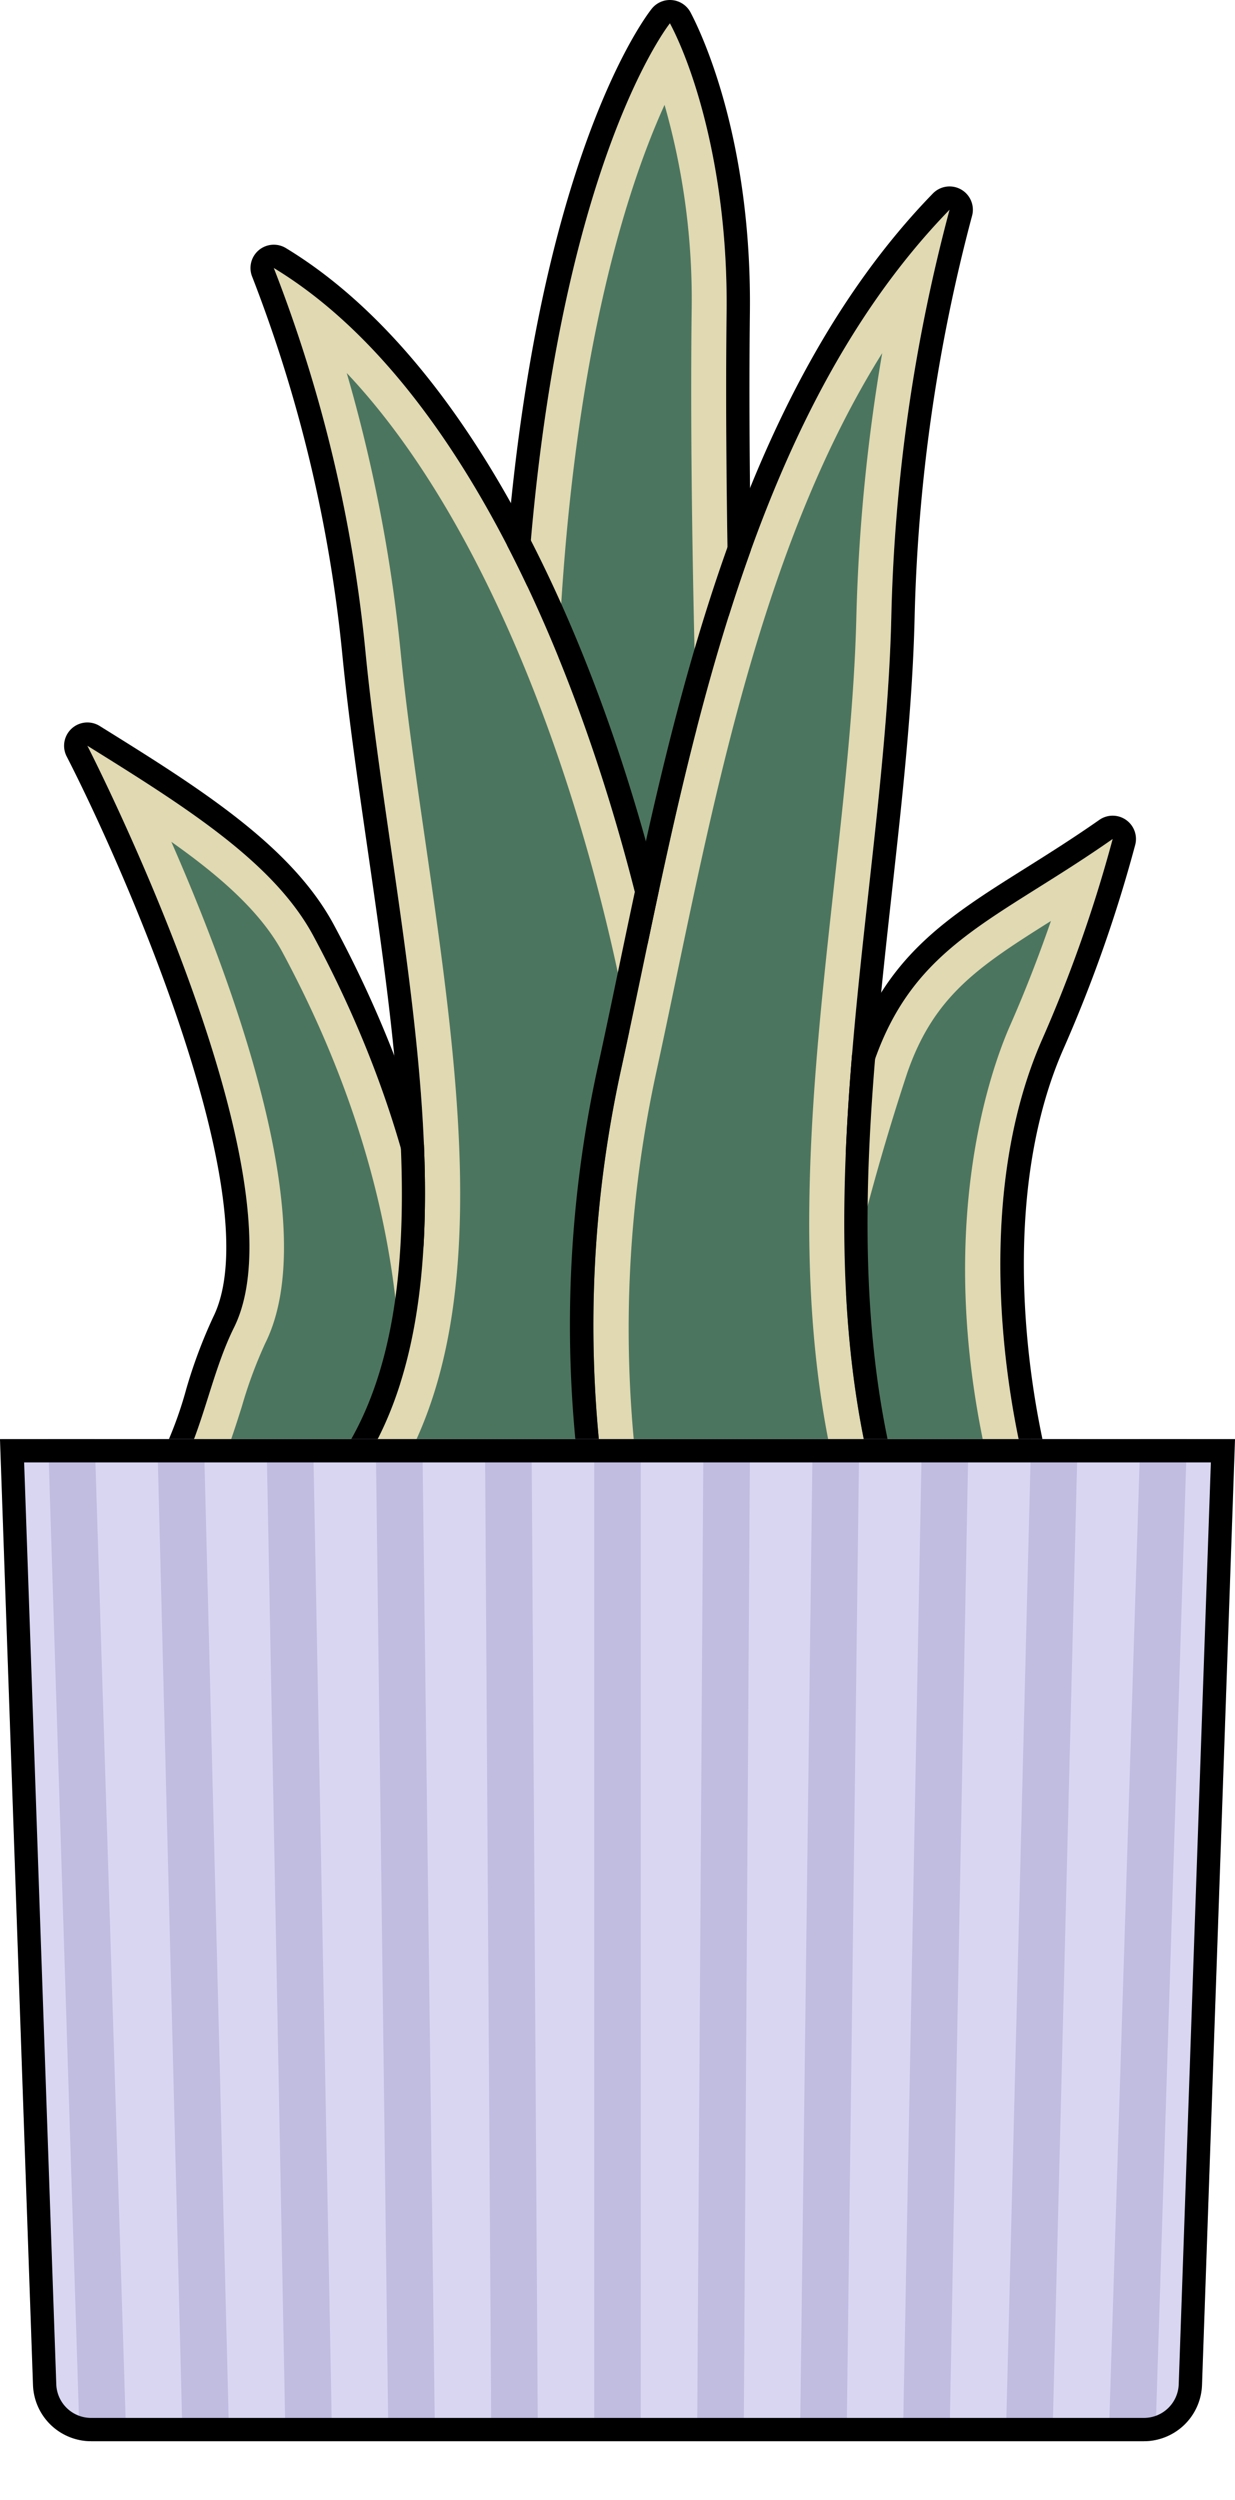 <svg xmlns="http://www.w3.org/2000/svg" xmlns:xlink="http://www.w3.org/1999/xlink" viewBox="0 0 106 214.563" width="106" height="214.563"><defs><style>.a,.g{fill:none;}.b{fill:#4c755f;}.c{fill:#e0d9b1;}.d{fill:#d9d6f2;}.e{opacity:0.39;}.f{clip-path:url(#a);}.g{stroke:#9a95c6;stroke-miterlimit:10;stroke-width:4px;}</style><clipPath id="a"><path class="a" d="M0,123.5H106l-2.832,81.174A5,5,0,0,1,98.171,209.5H7.829a5,5,0,0,1-4.997-4.826Z"/></clipPath></defs><title>snake-plant</title><path class="b" d="M68.222,126.5a207.766,207.766,0,0,1,8.204-34.842c2.514-7.32,6.855-10.047,13.429-14.174.966-.606,1.995-1.253,3.072-1.95a123.096,123.096,0,0,1-4.852,13.062c-6.161,13.985-3.22,30.812-1.508,37.905Z"/><path class="c" d="M90.202,79.036c-.909,2.628-2.076,5.722-3.5,8.954-1.667,3.785-6.473,17.143-2.037,37.01H69.965a204.052,204.052,0,0,1,7.88-32.855c2.288-6.66,6.099-9.175,12.358-13.109M95.5,72c-10,7-17,9-20.493,19.171A208.604,208.604,0,0,0,66.5,128h22c-3-11-4.354-26.764.948-38.8A119.845,119.845,0,0,0,95.5,72Z"/><path d="M95.5,72a119.845,119.845,0,0,1-6.052,17.2C84.146,101.237,85.5,117,88.5,128h-22a208.604,208.604,0,0,1,8.507-36.83C78.5,81,85.5,79,95.5,72m0-2a1.997,1.997,0,0,0-1.147.362c-2.269,1.588-4.349,2.894-6.36,4.158-6.683,4.197-11.962,7.512-14.877,16.002a212.655,212.655,0,0,0-8.6,37.233A2,2,0,0,0,66.5,130h22a2,2,0,0,0,1.93-2.526c-2.894-10.611-4.191-26.027.849-37.468A120.757,120.757,0,0,0,97.44,72.485,2,2,0,0,0,95.5,70Zm0,4h0Z"/><path class="b" d="M17.02,126.5a47.773,47.773,0,0,0,2.303-6.236,39.671,39.671,0,0,1,2.111-5.678C26.75,103.87,16.085,78.633,11.14,68.058c6.287,4.026,11.797,8.063,14.431,12.963,12.422,23.11,10.489,40.941,9.703,45.48Z"/><path class="c" d="M14.707,72.244c4.209,2.971,7.687,6.034,9.543,9.487,11.242,20.914,10.49,37.456,9.73,43.269H19.295c.558-1.439,1.012-2.873,1.458-4.283a38.626,38.626,0,0,1,2.024-5.464c4.932-9.94-2.638-30.629-8.07-43.009M7.5,64s19,37,12.589,49.919C17.942,118.248,17.354,123.403,14.5,128h22s5.209-20.125-9.608-47.69C23.5,74,15.941,69.252,7.5,64Z"/><path d="M7.5,64c8.441,5.252,16,10,19.392,16.31C41.709,107.875,36.5,128,36.5,128h-22c2.853-4.597,3.442-9.752,5.589-14.081C26.5,101,7.5,64,7.5,64m.001-2a2,2,0,0,0-1.78,2.913C10.876,74.957,23.186,103.18,18.298,113.03a42.899,42.899,0,0,0-2.312,6.178,33.566,33.566,0,0,1-3.185,7.737A2,2,0,0,0,14.5,130h22a2,2,0,0,0,1.936-1.499c.221-.853,5.232-21.205-9.783-49.138-3.68-6.847-11.654-11.808-20.097-17.061A1.996,1.996,0,0,0,7.501,62Z"/><path class="b" d="M42.05,125.5c.446-12.785,1.483-24.57,2.402-35.016.891-10.13,1.661-18.879,1.765-26.625.318-23.738,3.692-39.045,6.466-47.706a60.062,60.062,0,0,1,4.603-11.018A58.699,58.699,0,0,1,60.863,26.78c-.394,33.842,2.504,88.716,3.051,98.72Z"/><path class="c" d="M57.038,8.998a60.812,60.812,0,0,1,2.325,17.764C58.986,59.154,61.619,110.761,62.331,124H43.607c.472-12.149,1.46-23.381,2.34-33.382.894-10.161,1.666-18.936,1.77-26.739.41-30.518,5.866-47.275,9.322-54.881M57.5,2S45.344,17.17,44.717,63.839C44.5,80,41.292,101.387,40.5,127h25S61.926,64.336,62.363,26.797C62.5,15,59.635,6.032,57.5,2Z"/><path d="M57.5,2c2.135,4.032,5,13,4.863,24.797C61.926,64.336,65.5,127,65.5,127h-25c.792-25.613,4-47,4.217-63.161C45.344,17.17,57.5,2,57.5,2m0-2a2,2,0,0,0-1.56.749c-.514.641-12.593,16.245-13.222,63.063-.102,7.617-.867,16.306-1.752,26.368-.96,10.911-2.048,23.278-2.465,36.758A2,2,0,0,0,40.5,129h25a2,2,0,0,0,1.997-2.114c-.036-.626-3.565-63.026-3.134-100.066C64.537,11.796,60.149,2.729,59.268,1.064A2,2,0,0,0,57.688.009Q57.594,0,57.5,0Z"/><path class="b" d="M32.429,126.5c8.494-13.299,5.488-34.078,2.575-54.213-.83-5.732-1.613-11.146-2.126-16.34a130.314,130.314,0,0,0-6.259-28.903c16.715,13.602,27.4,45.603,30.412,71.264,1.546,13.174,3.122,24.101,3.727,28.192Z"/><path class="c" d="M29.762,32.015c14.044,14.861,23.056,43.27,25.779,66.468,1.367,11.642,2.756,21.534,3.481,26.517H35.025c7.132-13.74,4.255-33.627,1.463-52.928-.827-5.715-1.608-11.112-2.117-16.272a132.842,132.842,0,0,0-4.609-23.784M23.5,23a123.398,123.398,0,0,1,7.885,33.094C33.804,80.599,42.5,112,29.5,128h33s-2-13-3.98-29.867C55.366,71.258,43.635,35.203,23.5,23Z"/><path d="M23.5,23C43.635,35.203,55.366,71.258,58.52,98.133,60.5,115,62.5,128,62.5,128h-33c13-16,4.304-47.401,1.885-71.906A123.398,123.398,0,0,0,23.5,23m.001-2a2,2,0,0,0-1.84,2.787,122.66,122.66,0,0,1,7.733,32.504c.52,5.272,1.309,10.725,2.144,16.497,2.99,20.67,6.083,42.045-3.591,53.952A2,2,0,0,0,29.5,130h33a2,2,0,0,0,1.977-2.304c-.02-.13-2.018-13.162-3.97-29.796C57.059,68.528,44.6,33.449,24.537,21.29A1.996,1.996,0,0,0,23.501,21Z"/><path class="b" d="M53.283,127A104.391,104.391,0,0,1,54.834,91.824c.569-2.606,1.133-5.306,1.711-8.073,4.094-19.6,9.101-43.566,22.012-60.086A157.653,157.653,0,0,0,75,52.964c-.175,7.33-1.018,14.972-1.911,23.064-1.872,16.96-3.807,34.475.298,50.972Z"/><path class="c" d="M75.719,30.305a157.596,157.596,0,0,0-2.218,22.624c-.173,7.265-1.014,14.877-1.903,22.936-1.817,16.46-3.691,33.441-.105,49.636H54.597A103.484,103.484,0,0,1,56.3,92.144c.571-2.614,1.126-5.271,1.713-8.085C61.8,65.929,65.996,45.843,75.719,30.305M81.5,18c-18.269,18.807-23,50-28.131,73.504A102.582,102.582,0,0,0,52,128.5H75.333C68.5,104,75.942,76.43,76.5,53a148.281,148.281,0,0,1,5-35Z"/><path d="M81.5,18a148.281,148.281,0,0,0-5,35c-.558,23.43-8,51-1.167,75.5H52a102.582,102.582,0,0,1,1.369-36.996C58.5,68,63.231,36.807,81.5,18m.001-2a1.998,1.998,0,0,0-1.435.607c-16.652,17.142-22.36,44.471-26.947,66.43-.585,2.802-1.138,5.449-1.704,8.041a103.677,103.677,0,0,0-1.381,37.792A2,2,0,0,0,52,130.5H75.333a2,2,0,0,0,1.927-2.537c-4.573-16.395-2.6-34.267-.692-51.55.902-8.169,1.754-15.885,1.932-23.365a147.41,147.41,0,0,1,4.918-34.477A2,2,0,0,0,81.501,16ZM81.5,20h0Z"/><path class="d" d="M0,123.5H106l-2.832,81.174A5,5,0,0,1,98.171,209.5H7.829a5,5,0,0,1-4.997-4.826Z"/><g class="e"><g class="f"><line class="g" x1="6" y1="119.5" x2="9" y2="214.5"/><line class="g" x1="15.4" y1="119.5" x2="17.8" y2="214.5"/><line class="g" x1="24.8" y1="119.5" x2="26.6" y2="214.5"/><line class="g" x1="34.2" y1="119.5" x2="35.4" y2="214.5"/><line class="g" x1="43.6" y1="119.5" x2="44.2" y2="214.5"/><line class="g" x1="53" y1="119.5" x2="53" y2="214.5"/><line class="g" x1="62.4" y1="119.5" x2="61.8" y2="214.5"/><line class="g" x1="71.8" y1="119.5" x2="70.6" y2="214.5"/><line class="g" x1="81.2" y1="119.5" x2="79.4" y2="214.5"/><line class="g" x1="90.6" y1="119.5" x2="88.2" y2="214.5"/><line class="g" x1="100" y1="119.5" x2="97" y2="214.5"/></g></g><path d="M103.929,125.5,101.17,204.605A2.989,2.989,0,0,1,98.171,207.5H7.829A2.989,2.989,0,0,1,4.83,204.605L2.071,125.5H103.929m2.071-2H0l2.832,81.174A5,5,0,0,0,7.829,209.5H98.171a5,5,0,0,0,4.997-4.826L106,123.5Z"/></svg>